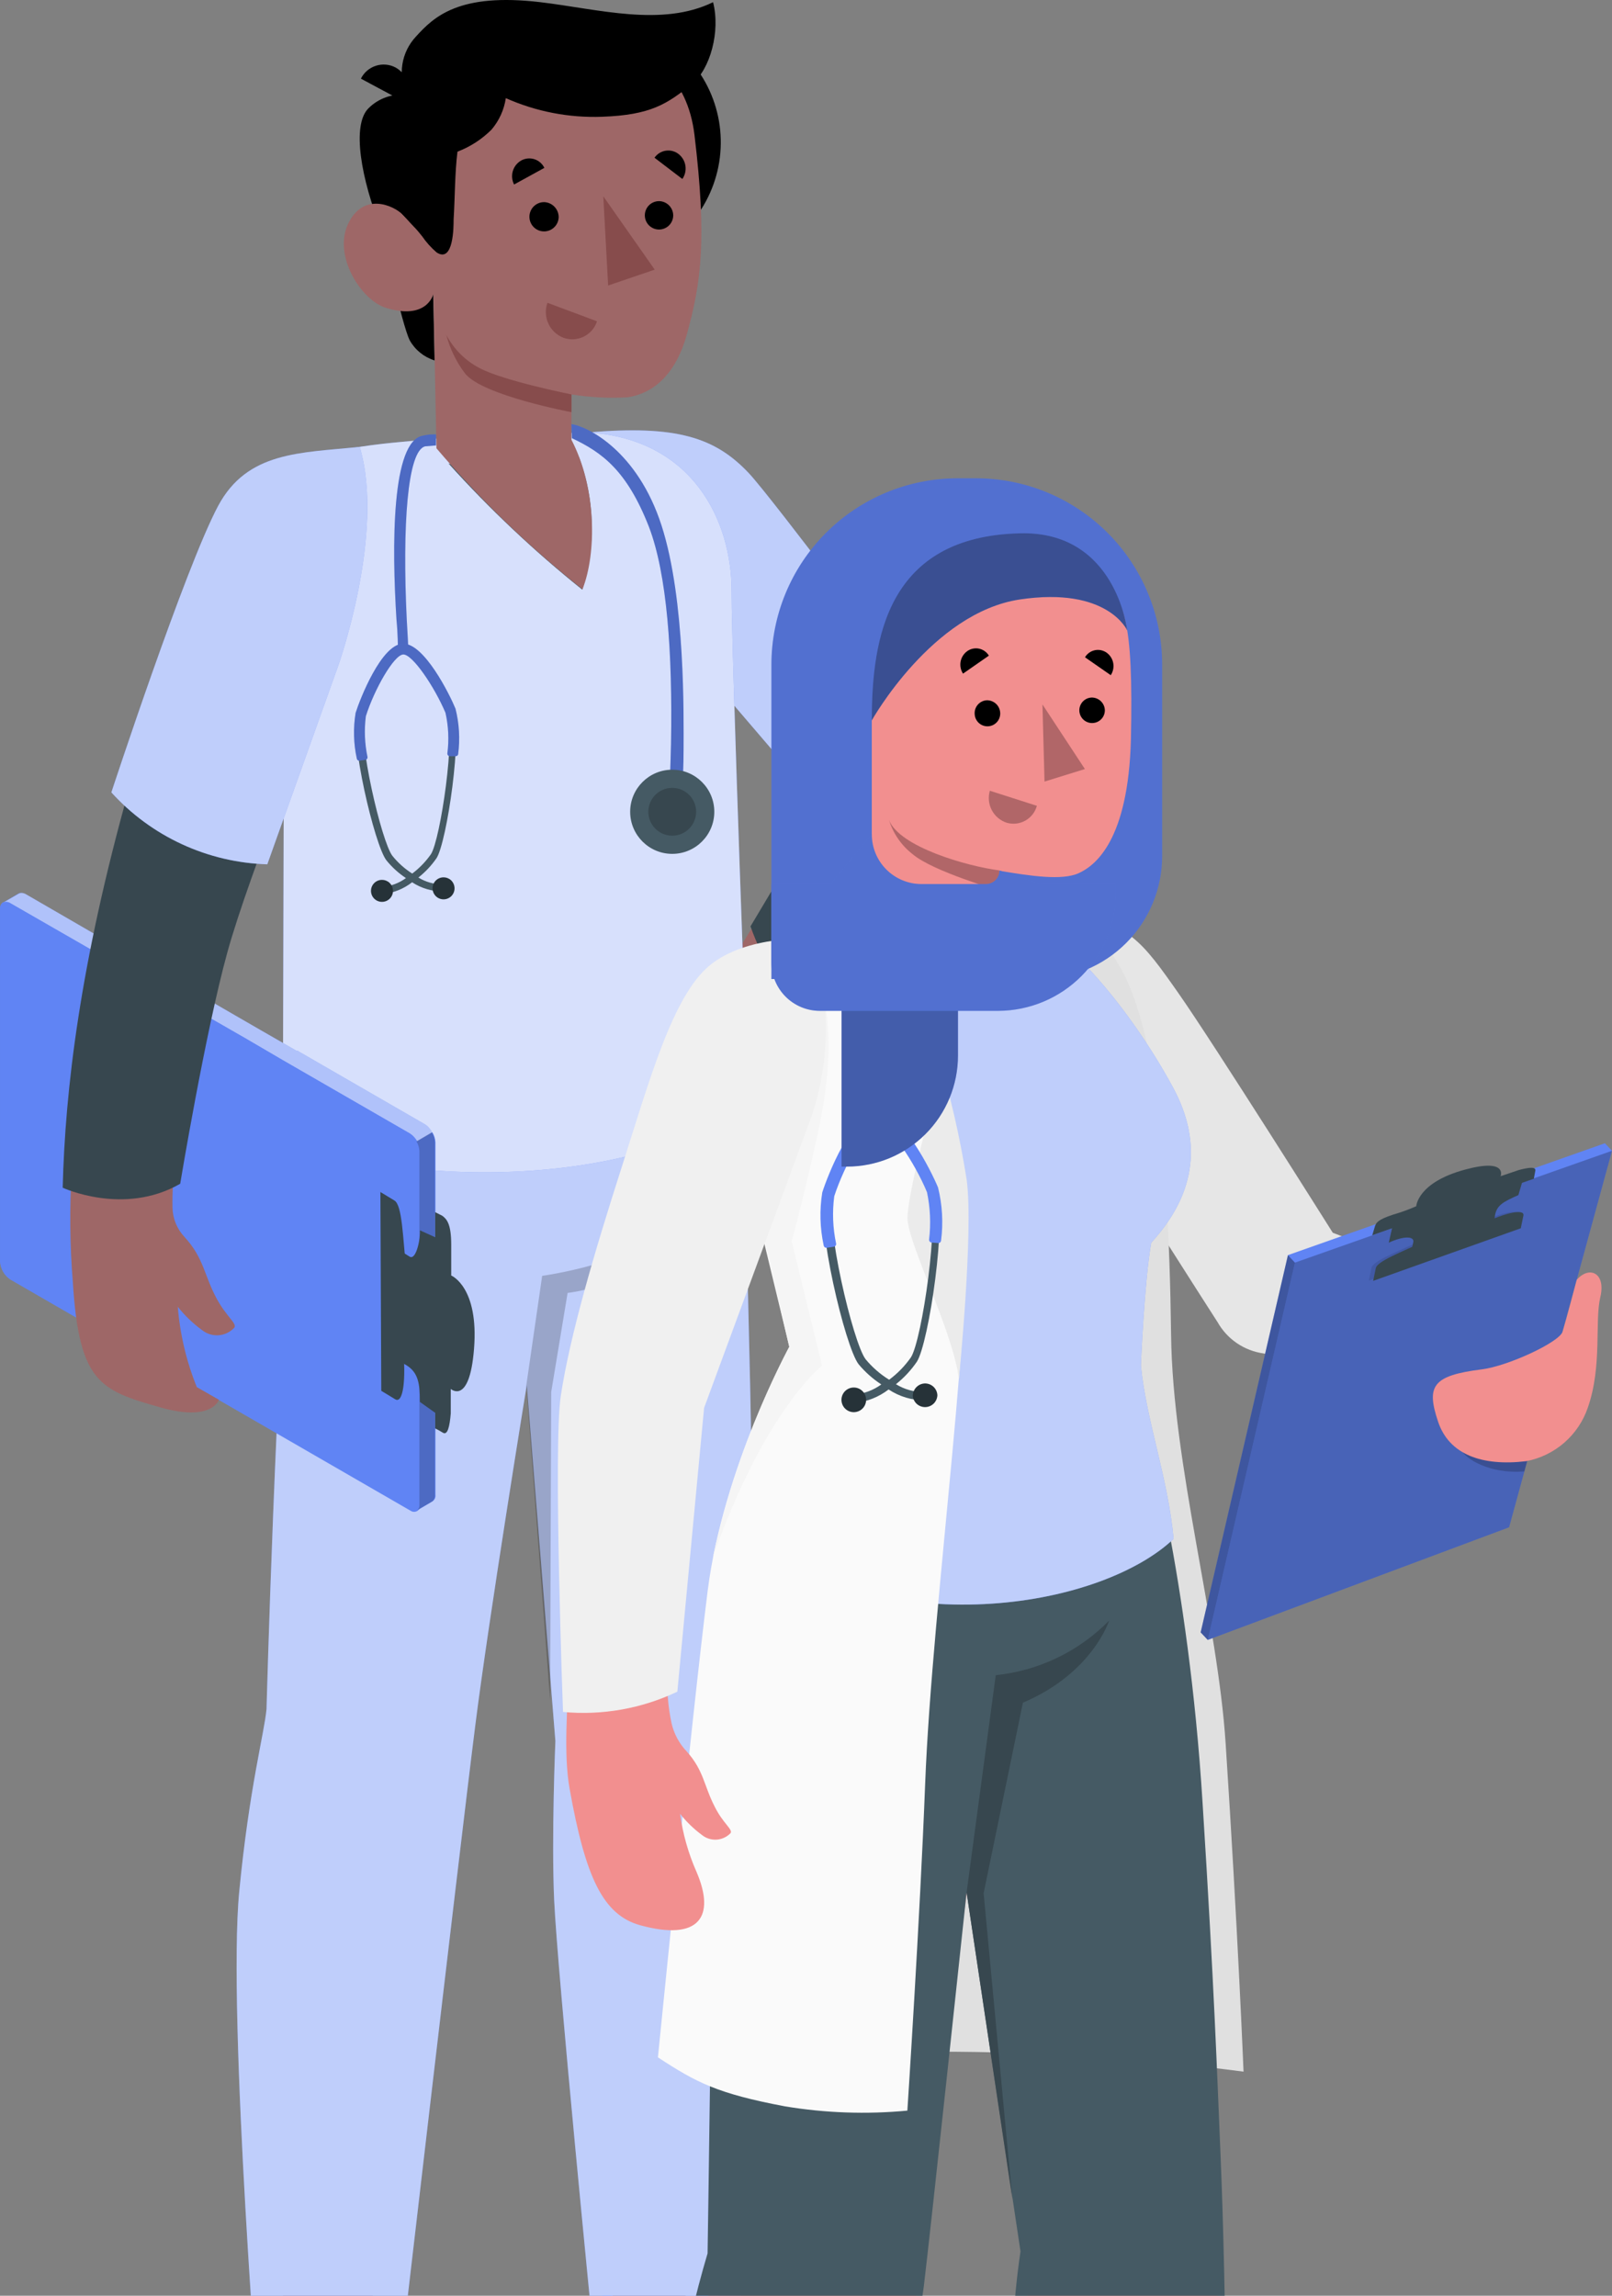 <svg width="302" height="430" viewBox="0 0 302 430" fill="none" xmlns="http://www.w3.org/2000/svg">
<rect x="0" y="0" width="302" height="430" fill="#808080" stroke="none"/>
<path d="M133.532 424.809C133.284 418.847 138.071 359.987 138.071 359.987L109.518 378.865C112.53 413.318 114.469 424.087 114.572 429.843C114.448 430.321 114.392 430.815 114.407 431.308C114.407 438.116 122.866 441.789 129.447 446.327C135.079 450.348 141.034 453.895 147.251 456.932C152.038 459.119 161.693 459.325 162.951 456.519C154.947 450.949 143.29 442.593 136.915 436.239C133.883 433.165 133.759 430.772 133.532 424.809Z" fill="#9E6767"/>
<path d="M114.507 428.152C114.157 428.161 113.82 428.285 113.547 428.505C113.275 428.725 113.083 429.029 113.001 429.37C112.692 430.834 112.362 435.043 111.701 437.416C110.678 441.59 110.343 445.904 110.711 450.186C111.268 452.868 118.118 454.746 122.471 456.272C127.565 458.288 132.339 461.034 136.644 464.421C142.896 468.639 150.161 471.11 157.688 471.58C165.383 471.58 174.048 469.249 176.049 465.989C178.504 461.966 176.565 459.635 165.156 454.807C163.093 453.9 155.398 449.815 152.777 448.329C145.784 444.306 138.852 438.715 135.633 431.598C135.344 430.71 134.762 429.946 133.983 429.431C133.275 429.151 132.499 429.086 131.755 429.246C129.865 429.494 128.019 430.001 126.267 430.752C124.74 431.433 122.553 432.196 122.595 433.991C122.638 434.616 122.784 435.229 123.028 435.806C123.172 436.178 123.275 436.652 123.028 436.879C122.78 437.106 122.244 436.879 121.955 436.59C120.835 435.56 119.807 434.435 118.881 433.228C118.342 432.603 117.733 432.042 117.065 431.556C116.391 431.208 115.737 430.822 115.106 430.401C114.363 429.762 114.548 428.936 114.507 428.152Z" fill="#6084F4"/>
<path opacity="0.9" d="M114.507 428.152C114.157 428.161 113.82 428.285 113.547 428.505C113.275 428.725 113.083 429.029 113.001 429.37C112.692 430.834 112.362 435.043 111.701 437.416C110.678 441.59 110.343 445.904 110.711 450.186C111.268 452.868 118.118 454.746 122.471 456.272C127.565 458.288 132.339 461.034 136.644 464.421C142.896 468.639 150.161 471.11 157.688 471.58C165.383 471.58 174.048 469.249 176.049 465.989C178.504 461.966 176.565 459.635 165.156 454.807C163.093 453.9 155.398 449.815 152.777 448.329C145.784 444.306 138.852 438.715 135.633 431.598C135.344 430.71 134.762 429.946 133.983 429.431C133.275 429.151 132.499 429.086 131.755 429.246C129.865 429.494 128.019 430.001 126.267 430.752C124.74 431.433 122.553 432.196 122.595 433.991C122.638 434.616 122.784 435.229 123.028 435.806C123.172 436.178 123.275 436.652 123.028 436.879C122.78 437.106 122.244 436.879 121.955 436.59C120.835 435.56 119.807 434.435 118.881 433.228C118.342 432.603 117.733 432.042 117.065 431.556C116.391 431.208 115.737 430.822 115.106 430.401C114.363 429.762 114.548 428.936 114.507 428.152Z" fill="white"/>
<path d="M150.073 456.107C157.17 458.706 154.199 459.903 152.136 460.233C150.073 460.563 138.189 454.044 130.907 448.865C123.314 443.378 118.528 437.395 115.681 435.373C114.629 434.63 113.515 433.702 112.504 432.835C112.69 431.412 112.834 430.112 112.978 429.431C113.057 429.089 113.248 428.783 113.521 428.562C113.794 428.342 114.133 428.219 114.484 428.214C114.484 429.06 114.361 429.823 115.041 430.463C115.673 430.884 116.327 431.27 117.001 431.618C117.668 432.104 118.278 432.664 118.817 433.289C119.743 434.496 120.771 435.622 121.891 436.652C128.101 443.77 142.976 453.528 150.073 456.107Z" fill="#6084F4"/>
<path d="M78.364 380.928L49.48 380.412C49.914 399.681 52.967 421.096 53.483 439.189C53.483 442.614 53.483 465.679 54.679 472.673C56.598 483.216 69.121 481.792 69.761 475.479C70.4 469.166 68.956 442.263 68.997 439.478C68.997 427.884 74.341 408.284 77.25 387.447C77.229 386.416 78.219 381.918 78.364 380.928Z" fill="#9E6767"/>
<path d="M63.941 181.366C59.237 192.198 56.177 203.671 54.863 215.407C51.583 258.092 49.933 320.088 49.933 320.088C49.541 324.565 46.714 334.694 44.816 354.335C42.568 377.524 48.819 455.426 48.819 455.426C48.819 455.426 62.703 463.678 73.576 454.291C73.576 454.291 86.119 346.186 89.049 323.121C91.586 302.985 98.683 259.433 98.683 259.433L104.047 326.091C104.047 326.091 103.284 344.205 103.82 355.924C104.439 369.54 111.103 436.714 111.103 436.714C111.103 436.714 130.187 443.171 138.707 434.011C138.707 434.011 140.77 337.768 141.018 321.367C141.575 289.224 139.904 229.292 138.769 196.633L63.941 181.366Z" fill="#6084F4"/>
<path opacity="0.6" d="M63.941 181.366C59.237 192.198 56.177 203.671 54.863 215.407C51.583 258.092 49.933 320.088 49.933 320.088C49.541 324.565 46.714 334.694 44.816 354.335C42.568 377.524 48.819 455.426 48.819 455.426C48.819 455.426 62.703 463.678 73.576 454.291C73.576 454.291 86.119 346.186 89.049 323.121C91.586 302.985 98.683 259.433 98.683 259.433L104.047 326.091C104.047 326.091 103.284 344.205 103.82 355.924C104.439 369.54 111.103 436.714 111.103 436.714C111.103 436.714 130.187 443.171 138.707 434.011C138.707 434.011 140.77 337.768 141.018 321.367C141.575 289.224 139.904 229.292 138.769 196.633L63.941 181.366Z" fill="white"/>
<path opacity="0.2" d="M98.602 259.475L101.572 238.968C101.572 238.968 118.882 236.657 126.742 229.292C124.494 232.804 121.501 235.777 117.975 238.002C114.448 240.227 110.475 241.649 106.338 242.166L103.264 260.733L103.058 318.5L98.602 259.475Z" fill="black"/>
<path d="M154.139 187.308L140.606 204.06C140.606 204.06 131.198 188.463 131.569 188.463C131.941 188.463 143.494 169.545 143.494 169.545L154.139 187.308Z" fill="#9E6767"/>
<path d="M110.816 81.472C121.441 81.307 133.201 81.018 143.475 93.211C151.418 102.68 172.936 132.038 177.268 139.547C182.158 148.047 182.839 151.493 179.001 157.847C175.164 164.201 152.181 190.568 152.181 190.568C146.88 186.006 142.885 180.118 140.607 173.506L154.141 150.812L128.146 112.418L110.816 81.472Z" fill="#37474F"/>
<path d="M110.236 80.997C126.741 79.594 133.962 81.925 140.275 88.61C144.69 93.293 171.737 129.438 171.737 129.438C171.737 129.438 170.602 136.576 150.508 147.284L128.453 121.536L110.236 80.997Z" fill="#6084F4"/>
<path opacity="0.6" d="M110.236 80.997C126.741 79.594 133.962 81.925 140.275 88.61C144.69 93.293 171.737 129.438 171.737 129.438C171.737 129.438 170.602 136.576 150.508 147.284L128.453 121.536L110.236 80.997Z" fill="white"/>
<path d="M84.389 81.76C80.654 82.668 67.348 82.668 58.58 85.783C53.814 87.475 52.741 93.417 52.163 100.225C50.905 114.811 53.174 142.167 53.174 142.167L52.989 211.962C65.078 220.75 114.737 225.227 140.174 206.66C140.174 206.66 137.059 123.558 137.059 110.623C137.059 97.687 129.88 82.152 110.033 80.997L84.389 81.76Z" fill="#6084F4"/>
<path opacity="0.75" d="M84.389 81.76C80.654 82.668 67.348 82.668 58.58 85.783C53.814 87.475 52.741 93.417 52.163 100.225C50.905 114.811 53.174 142.167 53.174 142.167L52.989 211.962C65.078 220.75 114.737 225.227 140.174 206.66C140.174 206.66 137.059 123.558 137.059 110.623C137.059 97.687 129.88 82.152 110.033 80.997L84.389 81.76Z" fill="white"/>
<path d="M108.42 85.494C104.005 89.063 92.204 90.095 84.014 86.794C91.715 95.34 100.098 103.247 109.08 110.437C111.675 102.285 111.443 93.497 108.42 85.494Z" fill="#455A64"/>
<path d="M88.451 26.635C88.447 31.242 89.81 35.748 92.367 39.581C94.924 43.414 98.56 46.403 102.816 48.169C107.071 49.935 111.755 50.399 116.275 49.503C120.794 48.606 124.947 46.389 128.206 43.133C131.466 39.876 133.686 35.726 134.587 31.207C135.487 26.688 135.027 22.004 133.265 17.747C131.502 13.489 128.517 9.85 124.686 7.29C120.855 4.73 116.351 3.363 111.743 3.363C105.569 3.363 99.648 5.814 95.281 10.178C90.913 14.542 88.457 20.461 88.451 26.635Z" fill="black"/>
<path d="M71.492 43.14C71.492 43.14 75.268 60.861 76.774 63.77C77.788 65.562 79.448 66.898 81.416 67.505L81.147 55.023L71.492 43.14Z" fill="black"/>
<path d="M76.215 17.784C74.898 17.629 73.562 17.777 72.311 18.217C71.059 18.657 69.925 19.377 68.994 20.322C65.879 23.499 67.612 33.443 71.491 43.181L78.588 44.006L76.215 17.784Z" fill="black"/>
<path d="M80.735 44.006C79.312 44.852 77.269 42.108 75.516 40.272C73.762 38.436 68.027 35.919 65.2 41.964C62.374 48.008 67.717 56.219 72.236 57.643C80.034 60.078 81.189 55.085 81.189 55.085L81.767 83.968C90.007 93.638 99.169 102.482 109.123 110.375C111.785 103.65 111.785 91.436 107.06 82.379V73.879C110.531 74.435 114.052 74.615 117.561 74.416C123.276 73.549 126.887 69.031 128.62 62.821C131.405 52.877 132.457 44.831 130.105 25.253C127.505 3.797 102.542 3.57 89.07 12.049C75.598 20.528 80.735 44.006 80.735 44.006Z" fill="#9E6767"/>
<path d="M129.69 15.68C124.986 19.497 121.912 21.539 112.814 21.869C106.609 22.099 100.434 20.906 94.762 18.383C94.439 20.562 93.51 22.607 92.08 24.283C90.268 26.09 88.096 27.496 85.705 28.409C85.21 32.267 85.23 37.218 84.983 41.097C84.983 42.417 84.983 49.349 81.805 47.286C80.77 46.398 79.855 45.378 79.082 44.254C77.975 42.854 76.783 41.525 75.513 40.272C73.058 38.044 76.215 17.784 76.215 17.784C75.368 16.001 75.078 14.003 75.384 12.053C75.689 10.102 76.575 8.289 77.927 6.85C81.29 3.136 85.993 -1.403 101.26 0.413C112.153 1.713 123.954 5.096 133.589 0.413C134.992 5.88 133.052 12.936 129.69 15.68Z" fill="black"/>
<path d="M76.237 19.352L67.613 14.731C67.899 14.158 68.296 13.648 68.783 13.232C69.27 12.817 69.835 12.503 70.445 12.311C71.056 12.118 71.698 12.05 72.336 12.112C72.973 12.173 73.591 12.362 74.153 12.668C75.278 13.315 76.117 14.363 76.503 15.602C76.889 16.841 76.794 18.18 76.237 19.352Z" fill="black"/>
<path d="M107.06 73.88C107.06 73.88 94.269 71.322 89.812 68.928C87.168 67.542 85.009 65.383 83.623 62.739C84.302 65.355 85.495 67.809 87.13 69.96C90.411 74.086 107.06 77.201 107.06 77.201V73.88Z" fill="#874C4C"/>
<path d="M104.667 40.726C104.642 41.263 104.461 41.781 104.145 42.215C103.829 42.65 103.393 42.982 102.89 43.171C102.387 43.36 101.839 43.397 101.316 43.278C100.792 43.158 100.314 42.888 99.943 42.499C99.572 42.111 99.322 41.622 99.226 41.094C99.13 40.565 99.191 40.02 99.402 39.526C99.612 39.031 99.964 38.61 100.412 38.314C100.86 38.017 101.385 37.859 101.923 37.858C102.665 37.88 103.369 38.193 103.883 38.73C104.396 39.266 104.678 39.983 104.667 40.726Z" fill="black"/>
<path d="M101.984 31.442L96.311 34.557C95.909 33.779 95.825 32.876 96.075 32.038C96.325 31.199 96.89 30.49 97.652 30.059C98.025 29.855 98.435 29.728 98.859 29.686C99.282 29.645 99.709 29.691 100.115 29.82C100.52 29.95 100.895 30.16 101.216 30.439C101.538 30.717 101.799 31.059 101.984 31.442Z" fill="black"/>
<path d="M102.562 56.715L111.846 60.181C111.644 60.805 111.319 61.382 110.889 61.877C110.459 62.372 109.933 62.775 109.344 63.062C108.754 63.349 108.113 63.514 107.458 63.547C106.803 63.58 106.148 63.481 105.533 63.255C104.284 62.764 103.276 61.808 102.722 60.587C102.167 59.366 102.11 57.977 102.562 56.715Z" fill="#874C4C"/>
<path d="M127.837 33.525L122.617 29.544C122.859 29.193 123.17 28.895 123.531 28.669C123.891 28.442 124.294 28.292 124.715 28.226C125.136 28.16 125.566 28.181 125.978 28.287C126.391 28.393 126.778 28.582 127.115 28.842C127.811 29.382 128.274 30.169 128.409 31.04C128.543 31.911 128.338 32.8 127.837 33.525Z" fill="black"/>
<path d="M126.123 40.436C126.103 40.958 125.93 41.462 125.626 41.886C125.321 42.31 124.899 42.635 124.411 42.82C123.923 43.006 123.392 43.044 122.883 42.93C122.373 42.816 121.909 42.555 121.547 42.179C121.185 41.803 120.941 41.329 120.847 40.816C120.752 40.302 120.811 39.773 121.015 39.292C121.219 38.812 121.56 38.402 121.995 38.114C122.43 37.826 122.94 37.672 123.462 37.672C123.819 37.677 124.171 37.753 124.498 37.895C124.825 38.037 125.121 38.243 125.369 38.5C125.616 38.757 125.81 39.06 125.94 39.393C126.069 39.725 126.132 40.08 126.123 40.436Z" fill="black"/>
<path d="M113.023 36.765L113.931 53.476L122.658 50.505L113.023 36.765Z" fill="#874C4C"/>
<path d="M79.683 83.596C76.3 84.318 75.371 98.615 76.197 115.925C76.341 118.772 76.527 121.041 76.465 122.114H74.546C74.546 121.082 74.546 118.854 74.278 116.069C73.411 102.37 73.308 82.503 79.27 81.595C80.06 81.404 80.873 81.328 81.684 81.368V83.431L79.683 83.596Z" fill="#6084F4"/>
<path opacity="0.2" d="M79.683 83.596C76.3 84.318 75.371 98.615 76.197 115.925C76.341 118.772 76.527 121.041 76.465 122.114H74.546C74.546 121.082 74.546 118.854 74.278 116.069C73.411 102.37 73.308 82.503 79.27 81.595C80.06 81.404 80.873 81.328 81.684 81.368V83.431L79.683 83.596Z" fill="black"/>
<path d="M71.781 167.461H71.616V166.12C73.219 165.99 74.754 165.418 76.052 164.469C74.663 163.551 73.424 162.424 72.38 161.127C70.193 158.321 65.427 138.227 66.892 133.544C68.13 129.624 71.988 120.959 75.412 120.814C78.837 120.814 83.335 129.067 84.882 132.78C86.739 137.319 83.706 157.744 81.787 160.735C80.839 162.107 79.692 163.331 78.383 164.366C79.751 165.215 81.334 165.652 82.943 165.625L83.108 166.966C81.014 166.997 78.959 166.401 77.207 165.253C75.637 166.476 73.759 167.24 71.781 167.461ZM75.557 122.176C73.494 122.176 69.925 128.675 68.274 133.956C66.913 138.248 71.493 157.702 73.514 160.302C74.563 161.604 75.817 162.726 77.228 163.623C78.581 162.606 79.765 161.38 80.735 159.992C82.51 157.228 85.439 137.464 83.727 133.296C81.705 128.221 77.599 122.176 75.557 122.176Z" fill="#455A64"/>
<path d="M85.153 166.223C85.186 166.637 85.094 167.05 84.888 167.411C84.683 167.771 84.373 168.061 84 168.243C83.627 168.424 83.208 168.49 82.798 168.43C82.388 168.37 82.005 168.187 81.7 167.906C81.394 167.626 81.181 167.259 81.087 166.855C80.993 166.451 81.023 166.028 81.173 165.642C81.323 165.255 81.586 164.922 81.928 164.688C82.27 164.453 82.675 164.326 83.09 164.325C83.609 164.323 84.111 164.518 84.493 164.87C84.876 165.222 85.111 165.705 85.153 166.223Z" fill="#263238"/>
<path d="M73.62 166.697C73.653 167.11 73.561 167.524 73.355 167.884C73.149 168.245 72.84 168.535 72.467 168.716C72.094 168.898 71.675 168.963 71.265 168.903C70.854 168.843 70.472 168.661 70.166 168.38C69.861 168.099 69.647 167.733 69.554 167.329C69.46 166.925 69.49 166.502 69.64 166.115C69.79 165.729 70.053 165.396 70.395 165.161C70.737 164.926 71.142 164.8 71.556 164.799C72.076 164.797 72.577 164.992 72.96 165.344C73.342 165.696 73.578 166.179 73.62 166.697Z" fill="#263238"/>
<path d="M85.354 141.631H84.219C84.104 141.616 83.999 141.559 83.923 141.472C83.847 141.384 83.805 141.272 83.806 141.156C84.141 138.604 84.023 136.013 83.456 133.502C81.393 128.633 77.266 122.506 75.534 122.588C73.8 122.671 70.128 129.108 68.54 134.142C68.213 136.692 68.318 139.28 68.849 141.796C68.867 141.913 68.838 142.033 68.769 142.129C68.699 142.226 68.595 142.291 68.478 142.311L67.364 142.476C67.246 142.494 67.126 142.466 67.03 142.396C66.933 142.327 66.868 142.222 66.848 142.105C66.231 139.284 66.154 136.372 66.621 133.523C67.467 130.841 71.449 120.732 75.451 120.567C79.453 120.401 84.26 130.119 85.333 132.739C86.038 135.529 86.206 138.427 85.828 141.28C85.804 141.385 85.743 141.479 85.656 141.543C85.569 141.607 85.462 141.638 85.354 141.631Z" fill="#6084F4"/>
<g opacity="0.2">
<path d="M85.356 141.631H84.221C84.106 141.616 84.001 141.559 83.925 141.472C83.849 141.384 83.808 141.272 83.808 141.156C84.143 138.604 84.025 136.013 83.458 133.502C81.395 128.633 77.269 122.506 75.535 122.588C73.802 122.671 70.13 129.108 68.542 134.142C68.215 136.692 68.32 139.28 68.851 141.796C68.869 141.913 68.84 142.033 68.771 142.129C68.701 142.226 68.597 142.291 68.48 142.311L67.366 142.476C67.248 142.494 67.128 142.466 67.032 142.396C66.936 142.327 66.87 142.222 66.85 142.105C66.233 139.284 66.156 136.372 66.623 133.523C67.469 130.841 71.451 120.732 75.453 120.567C79.455 120.401 84.262 130.119 85.335 132.739C86.04 135.529 86.208 138.427 85.83 141.28C85.806 141.385 85.745 141.479 85.658 141.543C85.571 141.607 85.464 141.638 85.356 141.631Z" fill="black"/>
</g>
<path d="M107.061 79.45C110.114 79.863 119.439 84.484 123.937 98.431C128.434 112.377 128.063 134.225 128.063 140.332C128.063 146.439 127.506 151.019 127.506 151.019H125.319C125.319 151.019 125.628 143.241 125.711 139.342C126.02 122.177 124.947 107.529 121.585 98.699C117.458 88.136 112.817 84.752 107.143 82.07L107.061 79.45Z" fill="#6084F4"/>
<path opacity="0.2" d="M107.061 79.45C110.114 79.863 119.439 84.484 123.937 98.431C128.434 112.377 128.063 134.225 128.063 140.332C128.063 146.439 127.506 151.019 127.506 151.019H125.319C125.319 151.019 125.628 143.241 125.711 139.342C126.02 122.177 124.947 107.529 121.585 98.699C117.458 88.136 112.817 84.752 107.143 82.07L107.061 79.45Z" fill="black"/>
<path d="M125.94 159.931C130.292 159.931 133.821 156.402 133.821 152.05C133.821 147.697 130.292 144.169 125.94 144.169C121.587 144.169 118.059 147.697 118.059 152.05C118.059 156.402 121.587 159.931 125.94 159.931Z" fill="#455A64"/>
<path d="M125.94 156.526C128.412 156.526 130.417 154.522 130.417 152.049C130.417 149.577 128.412 147.572 125.94 147.572C123.467 147.572 121.463 149.577 121.463 152.049C121.463 154.522 123.467 156.526 125.94 156.526Z" fill="#37474F"/>
<path d="M81.581 213.962V279.981C81.612 280.214 81.578 280.45 81.484 280.665C81.389 280.88 81.237 281.064 81.045 281.198L78.074 282.952C77.918 282.983 77.756 282.983 77.6 282.952C77.301 282.942 77.01 282.857 76.754 282.704L1.926 239.586C1.367 239.217 0.903 238.723 0.57 238.142C0.237 237.562 0.044 236.912 0.007 236.244V170.225C-0.017 169.99 0.02 169.753 0.114 169.536C0.208 169.32 0.356 169.13 0.543 168.987H0.667L3.473 167.357C3.624 167.274 3.795 167.231 3.968 167.234C4.273 167.246 4.57 167.331 4.835 167.481L44.033 190.175L48.675 192.857L55.607 196.839H55.793L79.601 210.579C79.738 210.659 79.869 210.749 79.993 210.847C80.38 211.182 80.708 211.579 80.962 212.023C81.335 212.604 81.549 213.273 81.581 213.962Z" fill="#6084F4"/>
<path opacity="0.5" d="M81.025 212.065L78.136 213.757C78.05 213.606 77.953 213.462 77.848 213.324C77.648 213.053 77.419 212.804 77.167 212.581L76.775 212.292L52.967 198.573L45.911 194.446L43.064 192.817L1.967 169.194C1.786 169.069 1.578 168.988 1.36 168.955C1.142 168.923 0.919 168.941 0.709 169.009L3.515 167.379C3.666 167.295 3.837 167.252 4.01 167.255C4.316 167.256 4.616 167.341 4.876 167.503L44.075 190.196L48.717 192.878L55.649 196.86H55.835L79.643 210.6C79.779 210.68 79.91 210.77 80.035 210.869C80.431 211.208 80.766 211.612 81.025 212.065Z" fill="white"/>
<path d="M0.029 170.308V236.327C0.066 237 0.26 237.656 0.597 238.24C0.934 238.824 1.404 239.321 1.969 239.689L77.003 283.014C77.176 283.117 77.374 283.171 77.575 283.172C77.777 283.173 77.975 283.121 78.149 283.02C78.323 282.919 78.468 282.774 78.567 282.599C78.667 282.424 78.718 282.225 78.716 282.024V215.654C78.69 214.983 78.491 214.329 78.138 213.756C77.808 213.171 77.341 212.676 76.776 212.312L52.968 198.572L45.913 194.446L1.969 169.194C1.787 169.069 1.579 168.987 1.361 168.955C1.143 168.923 0.92 168.941 0.71 169.008C0.486 169.139 0.304 169.33 0.183 169.56C0.063 169.79 0.01 170.049 0.029 170.308Z" fill="#6084F4"/>
<path d="M78.138 213.757C78.052 213.606 77.955 213.461 77.85 213.323C77.962 213.456 78.059 213.602 78.138 213.757Z" fill="#6084F4"/>
<path opacity="0.2" d="M77.973 282.972L80.964 281.24C81.142 281.089 81.282 280.898 81.372 280.683C81.462 280.468 81.499 280.234 81.48 280.002V213.983C81.454 213.311 81.255 212.657 80.902 212.085L78.014 213.777C78.361 214.351 78.552 215.005 78.571 215.675V281.941C78.579 282.152 78.527 282.361 78.421 282.543C78.316 282.726 78.16 282.875 77.973 282.972Z" fill="black"/>
<path d="M18.907 175.176C34.937 109.653 43.169 89.558 62.645 89.806C68.339 96.594 62.335 117.74 58.518 128.014C58.518 128.014 41.292 170.101 38.094 185.12C35.288 198.324 32.111 214.911 32.317 226.258C32.375 228.272 33.168 230.194 34.545 231.664C38.197 235.625 38.218 238.823 40.569 243.196C42.426 246.642 44.469 247.921 43.891 248.684C43.13 249.507 42.086 250.011 40.968 250.095C39.851 250.179 38.743 249.837 37.867 249.138C36.156 247.894 34.622 246.422 33.307 244.764C33.726 249.936 34.93 255.015 36.877 259.825L41.003 262.177C41.003 262.177 39.765 266.406 29.924 263.58C18.804 260.402 14.822 259.02 13.646 240.164C13.084 233.225 13.015 226.255 13.44 219.306C15.111 201.398 16.328 185.677 18.907 175.176Z" fill="#9E6767"/>
<path d="M63.117 84.504C63.117 84.504 48.16 85.04 43.456 92.24C38.009 100.493 33.264 115.368 24.125 147.944C14.985 180.52 12.2 204.163 11.746 222.462C11.746 222.462 23.196 227.806 33.759 221.72C33.759 221.72 38.442 193.435 42.589 178.395C46.736 163.355 60.043 130.738 60.043 130.738C60.043 130.738 70.523 107.095 63.117 84.504Z" fill="#37474F"/>
<path d="M67.386 83.699C56.307 84.855 46.342 84.504 40.855 94.778C34.665 106.373 20.863 148.418 20.863 148.418C24.577 152.512 29.078 155.815 34.098 158.13C39.117 160.444 44.552 161.723 50.077 161.89L63.404 124.569C63.404 124.569 72.193 99.771 67.386 83.699Z" fill="#6084F4"/>
<g opacity="0.6">
<path d="M67.388 83.699C56.309 84.855 46.344 84.504 40.856 94.778C34.667 106.373 20.865 148.418 20.865 148.418C24.579 152.512 29.08 155.815 34.1 158.13C39.119 160.444 44.554 161.723 50.078 161.89L63.406 124.569C63.406 124.569 72.195 99.771 67.388 83.699Z" fill="white"/>
</g>
<path d="M82.964 268.346C83.851 268.903 84.243 267.211 84.449 264.735V260.155C84.449 260.155 87.956 263.291 88.802 252.687C89.751 241.031 84.532 238.906 84.532 238.906C84.532 238.906 84.532 236.966 84.532 233.129C84.532 229.292 83.727 228.343 82.84 227.703L81.519 227.043V267.541C81.519 267.541 82.056 267.789 82.964 268.346Z" fill="#37474F"/>
<path d="M78.672 262.59C78.672 259.124 78.342 257.061 76.114 255.699C73.885 254.338 72.483 253.636 72.483 253.636L71.822 232.16C71.822 232.16 75.495 234.635 76.753 235.378C78.011 236.121 78.816 231.726 78.672 230.447L81.684 231.809L82.034 264.983L78.672 262.59Z" fill="#37474F"/>
<path d="M71.431 260.506L74.051 262.095C75.516 262.961 76.114 258.505 75.495 252.13L76.114 237.936C75.454 231.561 75.35 225.723 73.886 224.856L71.266 223.268L71.431 260.506Z" fill="#37474F"/>
<path d="M200.078 171.842C211.014 172.148 214.101 176.523 220.703 185.926C227.306 195.329 249.689 230.897 249.689 230.897L281.414 243.161L277.326 261.681C277.326 261.681 250.466 256.326 236.729 253.505C234.936 253.258 233.225 252.601 231.728 251.583C230.232 250.565 228.991 249.215 228.103 247.638C226.345 244.96 208.704 217.201 208.704 217.201L200.078 171.842Z" fill="#E6E6E6"/>
<path d="M191.721 172.128C201.941 169.552 206.602 175.317 210.118 181.633C215.616 191.731 218.928 212.295 219.398 250.05C219.684 274.293 228.127 303.586 229.619 326.582C231.888 361.128 232.971 388.029 232.971 388.029C212.52 385.341 191.905 384.098 171.279 384.309L191.721 172.128Z" fill="#E0E0E0"/>
<path d="M132.175 523.657C132.175 523.657 126.042 481.241 128.556 456.364C130.784 435.023 133.912 426.09 134.362 421.246C134.362 421.246 137.959 371.165 136.978 328.749C136.508 308.675 137.489 286.456 151.798 262.744L152.309 261.804C153.577 269.571 165.555 274.62 176.246 275.806C186.467 276.951 199.385 274.886 214.696 269.673C218.11 289.788 221.994 328.115 225.959 369.836C228.003 390.277 227.554 407.448 228.003 420.592C228.453 438.396 226.838 508.203 226.838 508.203V511.146C226.838 514.397 227.738 516.666 230.007 521.817C232.869 528.464 236.844 534.575 241.76 539.887C243.293 541.44 253.841 550.108 255.272 551.947C259.851 556.935 250.816 560.124 244.009 559.449C236.813 558.734 225.612 556.383 222.321 552.131C220.133 549.31 218.232 539.192 215.963 536.31C208.359 526.641 205.211 522.471 205.068 519.303C204.782 513.579 206.663 511.249 207.276 507.999C206.458 501.253 192.762 465.992 191.863 446.327C191.864 437.627 192.417 428.936 193.519 420.305L181.458 352.011C178.801 371.246 173.732 414.561 171.892 428.359C169.357 447.349 159.975 479.462 154.067 504.707C152.261 511.226 150.969 517.876 150.204 524.597L150.061 526.804C150.061 529.605 149.774 559.511 148.875 565.847C146.994 579.073 135.261 577.806 133.033 567.217C131.132 558.223 132.195 530.136 132.134 526.702L132.175 523.657Z" fill="#F28F8F"/>
<path d="M190.021 453.952C189.211 443.19 189.602 432.372 191.186 421.696L181.088 354.444C181.088 354.444 174.281 418.466 173.054 428.38C171.828 438.294 153.451 545.345 153.451 545.345C144.028 550.946 131.906 549.168 124.016 544.977C124.016 501.683 125.365 458.327 126.939 446.328C128.322 438.134 130.199 430.031 132.56 422.064C132.56 422.064 133.562 358.921 133.5 334.943C133.439 310.966 135.258 294.94 139.817 284.167C143.365 276.33 147.57 268.808 152.388 261.682C152.388 261.682 155.884 273.497 183.643 273.517C211.402 273.538 214.468 266.526 214.468 266.526C214.468 266.526 222.645 294.899 225.302 337.785C227.489 372.351 228 388.07 228.655 403.483C229.207 416.606 229.554 431.774 229.861 458.286C230.085 478.298 232.906 522.308 232.906 522.308C232.906 522.308 219.374 529.442 196.991 521.266C196.991 521.266 191.411 471.225 190.021 453.952Z" fill="#455A64"/>
<path d="M181.09 354.444L186.548 313.766C194.602 312.937 202.114 309.322 207.786 303.545C207.786 303.545 204.679 313.398 191.638 318.917L184.279 354.607L189.655 411.843L181.09 354.444Z" fill="#37474F"/>
<path d="M168.152 174.97L155.07 176.36C146.403 178.404 142.478 182.308 141.599 189.994C139.974 198.285 140.127 206.827 142.049 215.055C144.808 225.868 152.126 252.381 152.126 252.381C152.126 252.381 142.601 276.215 138.104 288.235C168.949 308.349 207.011 300.5 219.869 288.235C218.806 276.726 214.717 266.015 213.736 255.733C213.736 255.733 214.411 239.707 215.678 232.757C225.449 222.107 224.202 211.927 219.766 203.71C211.59 188.543 199.489 175.215 195.544 175.235L168.152 174.97Z" fill="#6084F4"/>
<path opacity="0.6" d="M168.152 174.97L155.07 176.36C146.403 178.404 142.478 182.308 141.599 189.994C139.974 198.285 140.127 206.827 142.049 215.055C144.808 225.868 152.126 252.381 152.126 252.381C152.126 252.381 142.601 276.215 138.104 288.235C168.949 308.349 207.011 300.5 219.869 288.235C218.806 276.726 214.717 266.015 213.736 255.733C213.736 255.733 214.411 239.707 215.678 232.757C225.449 222.107 224.202 211.927 219.766 203.71C211.59 188.543 199.489 175.215 195.544 175.235L168.152 174.97Z" fill="white"/>
<path d="M167.372 174.969C167.372 174.969 178.145 203.28 180.598 222.495C183.051 241.71 174.629 299.784 173.32 334.186C172.36 359.247 169.989 395.326 169.989 395.326C162.348 396.05 154.646 395.782 147.074 394.529C134.4 392.137 130.476 390.073 123.26 385.351C123.26 385.351 129.515 322.412 132.581 297.944C135.484 274.927 147.871 252.237 147.871 252.237L132.99 190.729C132.99 190.729 133.726 180.325 143.497 177.422C152.797 174.663 167.372 174.969 167.372 174.969Z" fill="#FAFAFA"/>
<path d="M148.321 232.511C148.321 232.511 150.365 225.193 153.125 212.683C155.884 200.173 155.476 192.896 154.494 187.438L138.346 211.109L147.871 252.299C141.368 264.711 136.555 277.938 133.562 291.628C143.313 264.073 154.004 255.794 154.004 255.794L148.321 232.511Z" fill="#F5F5F5"/>
<path d="M166.924 165.852C165.35 165.525 163.96 166.22 162.672 168.387C161.384 170.554 158.584 175.194 158.584 175.194C158.584 175.194 157.112 190.443 158.584 194.225C159.831 197.516 173.792 209.842 173.792 209.842C173.792 209.842 170.133 223.558 170.01 228.035C169.888 232.511 178.657 249.6 179.638 258.329C179.638 258.329 182.398 230.876 181.11 221.023C178.592 205.01 173.852 189.426 167.026 174.724L166.924 165.852Z" fill="#EBEBEB"/>
<path d="M133.908 338.418C131.864 334.473 131.864 331.611 128.635 328.034C127.242 326.566 126.268 324.752 125.814 322.78C125.14 319.604 124.879 316.354 125.037 313.111L106.517 313.398C106.374 319.53 105.536 328.402 106.701 334.963C109.665 351.602 112.956 358.655 119.906 360.597C131.067 363.663 134.072 358.961 130.495 350.621C128.956 347.154 127.917 343.485 127.408 339.726C128.587 341.225 129.962 342.559 131.496 343.692C132.272 344.321 133.256 344.635 134.253 344.571C135.249 344.506 136.185 344.068 136.872 343.344C137.322 342.67 135.442 341.504 133.908 338.418Z" fill="#F28F8F"/>
<path d="M151.981 175.807C151.981 175.807 140.002 175.071 132.991 180.795C125.98 186.518 121.626 202.565 116.474 218.611C111.323 234.658 106.744 250.234 105.048 261.538C103.637 270.92 105.477 320.654 105.477 320.654C112.83 321.345 120.233 320.031 126.899 316.852L131.908 263.705L151.981 209.249C155.66 198.405 155.66 186.651 151.981 175.807Z" fill="#F0F0F0"/>
<path d="M163.305 209.76C163.305 208.554 163.203 205.999 162.999 202.749C161.977 186.886 161.507 172.536 166.883 171.392L167.353 173.579C163.428 174.417 164.736 194.899 165.309 202.605C165.513 205.917 165.677 208.533 165.615 209.842L163.305 209.76Z" fill="#6084F4"/>
<path d="M160.119 262.784H159.976V261.21C161.83 261.064 163.606 260.406 165.107 259.309C163.51 258.267 162.077 256.992 160.855 255.528C158.32 252.257 152.801 228.954 154.498 223.537C155.929 218.999 160.405 208.962 164.392 208.799C168.357 208.799 173.57 218.284 175.369 222.658C177.535 227.911 173.999 251.603 171.771 255.057C170.682 256.65 169.359 258.07 167.846 259.268C169.432 260.241 171.259 260.751 173.12 260.74L173.304 262.294C170.876 262.303 168.5 261.592 166.477 260.25C164.634 261.669 162.433 262.547 160.119 262.784ZM164.494 210.271C162.143 210.271 157.953 217.834 156.031 223.925C154.478 228.913 159.792 251.46 162.163 254.587C163.416 256.101 164.907 257.399 166.579 258.43C168.16 257.257 169.541 255.835 170.667 254.219C172.711 251.01 176.104 228.095 174.122 223.271C171.607 217.282 166.844 210.271 164.494 210.271Z" fill="#455A64"/>
<path d="M175.613 261.333C175.59 261.912 175.351 262.462 174.942 262.873C174.534 263.284 173.986 263.526 173.407 263.552C172.828 263.577 172.261 263.385 171.817 263.012C171.374 262.638 171.087 262.112 171.013 261.538C170.991 260.926 171.21 260.331 171.623 259.879C172.036 259.428 172.61 259.157 173.221 259.126C173.83 259.103 174.424 259.323 174.872 259.737C175.32 260.15 175.586 260.724 175.613 261.333Z" fill="#263238"/>
<path d="M162.244 261.906C162.284 262.224 162.258 262.546 162.167 262.852C162.076 263.159 161.922 263.444 161.715 263.688C161.508 263.932 161.253 264.13 160.965 264.271C160.678 264.411 160.364 264.49 160.045 264.503C159.725 264.515 159.406 264.462 159.108 264.345C158.811 264.228 158.54 264.05 158.315 263.824C158.089 263.597 157.913 263.326 157.798 263.027C157.683 262.729 157.63 262.41 157.645 262.09C157.671 261.512 157.913 260.965 158.323 260.557C158.734 260.149 159.282 259.91 159.86 259.887C160.438 259.863 161.004 260.058 161.445 260.432C161.887 260.806 162.172 261.332 162.244 261.906Z" fill="#263238"/>
<path d="M175.857 232.839L174.549 232.737C174.411 232.726 174.283 232.663 174.192 232.56C174.1 232.457 174.052 232.322 174.058 232.185C174.416 229.226 174.284 226.229 173.67 223.313C171.339 217.671 166.556 210.578 164.471 210.66C162.386 210.742 158.196 218.223 156.295 224.049C155.905 227.011 156.022 230.018 156.642 232.941C156.66 233.074 156.625 233.208 156.544 233.315C156.464 233.422 156.345 233.493 156.213 233.513L154.905 233.718C154.767 233.735 154.627 233.698 154.516 233.614C154.406 233.53 154.332 233.406 154.312 233.268C153.608 230.009 153.518 226.646 154.046 223.354C155.027 220.226 159.627 208.514 164.267 208.33C168.907 208.146 174.487 219.388 175.734 222.414C176.541 225.661 176.735 229.03 176.307 232.348C176.299 232.469 176.25 232.583 176.168 232.673C176.086 232.762 175.977 232.82 175.857 232.839Z" fill="#6084F4"/>
<path d="M300.671 214.135L241.289 235.087L224.936 305.752L226.264 307.163L282.723 286.067L301.999 215.545L300.671 214.135Z" fill="#6084F4"/>
<path opacity="0.35" d="M242.597 236.497L226.264 307.163L224.936 305.752L241.289 235.087L242.597 236.497Z" fill="black"/>
<path opacity="0.25" d="M301.999 215.545L242.596 236.497L226.264 307.163L282.723 286.067L301.999 215.545Z" fill="black"/>
<g opacity="0.2">
<path d="M273.893 271.718C274.444 273.108 278.982 276.154 285.585 275.602L286.689 271.514L273.893 271.718Z" fill="black"/>
</g>
<g opacity="0.1">
<path d="M284.115 230.018C284.115 230.018 284.319 228.955 284.606 227.647C284.892 226.339 281.376 227.034 276.817 229.18L266.086 232.43C261.527 234.576 257.194 236.191 256.928 237.499L256.438 239.871L284.115 230.018Z" fill="black"/>
</g>
<path d="M287.629 219.307C287.813 218.489 286.444 218.653 284.563 219.143L281.129 220.308C281.129 220.308 282.519 216.874 274.424 219.082C265.532 221.494 265.328 225.93 265.328 225.93C263.94 226.542 262.513 227.061 261.055 227.483C258.091 228.444 257.764 229.037 257.54 229.855L257.09 231.367L287.363 220.779C287.363 220.779 287.466 220.124 287.629 219.307Z" fill="#37474F"/>
<path d="M284.46 223.844C281.639 225.112 280.372 225.725 280.065 227.749C279.759 229.772 279.493 231.019 279.493 231.019L263.712 237.152C263.712 237.152 264.571 233.758 264.775 232.634C264.979 231.51 262.915 231.489 260.176 232.757L260.83 229.915L285.359 220.799L284.46 223.844Z" fill="#37474F"/>
<path d="M284.911 230.059C284.911 230.059 285.136 228.996 285.402 227.688C285.667 226.379 282.192 227.054 277.634 229.221L266.902 232.471C262.344 234.617 258.01 236.232 257.745 237.54L257.254 239.911L284.911 230.059Z" fill="#37474F"/>
<path d="M295.396 239.707C295.396 239.707 293.352 247.475 292.739 249.437C292.125 251.399 282.518 255.876 277.592 256.489C268.27 257.654 267.208 259.658 269.415 266.281C271.459 272.413 277.592 274.682 285.952 273.68C288.591 273.172 291.048 271.974 293.073 270.207C295.098 268.441 296.619 266.169 297.481 263.623C300.2 255.815 298.728 247.495 299.811 242.957C300.895 238.419 297.767 237.009 295.396 239.707Z" fill="#F28F8F"/>
<path d="M179.415 89.586H182.828C192.083 89.586 200.958 93.262 207.502 99.806C214.046 106.35 217.722 115.225 217.722 124.479V160.354C217.722 166.455 215.3 172.306 210.987 176.622C206.675 180.938 200.826 183.365 194.725 183.371H144.521V124.479C144.521 115.225 148.198 106.35 154.741 99.806C161.285 93.262 170.161 89.586 179.415 89.586Z" fill="#6084F4"/>
<path opacity="0.15" d="M179.415 89.586H182.828C192.083 89.586 200.958 93.262 207.502 99.806C214.046 106.35 217.722 115.225 217.722 124.479V160.354C217.722 166.455 215.3 172.306 210.987 176.622C206.675 180.938 200.826 183.365 194.725 183.371H144.521V124.479C144.521 115.225 148.198 106.35 154.741 99.806C161.285 93.262 170.161 89.586 179.415 89.586Z" fill="black"/>
<path d="M157.662 171.146H179.473V197.72C179.473 203.234 177.283 208.521 173.384 212.42C169.485 216.319 164.198 218.509 158.684 218.509H157.662V171.146Z" fill="#6084F4"/>
<path opacity="0.3" d="M157.662 171.146H179.473V197.72C179.473 203.234 177.283 208.521 173.384 212.42C169.485 216.319 164.198 218.509 158.684 218.509H157.662V171.146Z" fill="black"/>
<path d="M205.742 108.351C210.668 111.887 212.344 115.914 211.874 138.441C211.384 157.41 205.21 162.112 202.103 163.542C198.996 164.973 193.027 164.074 187.222 163.093V176.604C189.243 178.329 190.607 180.696 191.085 183.309C191.474 184.72 186.793 186.927 175.243 185.353C172.77 185.135 170.388 184.31 168.31 182.951C166.231 181.593 164.519 179.743 163.326 177.565V134.925C163.326 134.925 163.326 117.631 175.734 110.845C180.229 108.205 185.259 106.611 190.454 106.179C195.648 105.747 200.873 106.49 205.742 108.351Z" fill="#F28F8F"/>
<path d="M163.326 134.925C163.326 134.925 174.63 114.729 191.085 112.276C207.541 109.823 211.179 118.081 211.179 118.081C211.179 118.081 209.135 99.418 191.085 99.889C166.27 100.481 163.326 119.492 163.326 134.925Z" fill="#6084F4"/>
<path opacity="0.4" d="M163.326 134.925C163.326 134.925 174.63 114.729 191.085 112.276C207.541 109.823 211.179 118.081 211.179 118.081C211.179 118.081 209.135 99.418 191.085 99.889C166.27 100.481 163.326 119.492 163.326 134.925Z" fill="black"/>
<path d="M187.384 133.535C187.399 133.849 187.352 134.163 187.245 134.459C187.139 134.754 186.975 135.026 186.763 135.259C186.552 135.491 186.296 135.68 186.012 135.814C185.727 135.948 185.419 136.024 185.105 136.039C184.791 136.054 184.477 136.006 184.181 135.9C183.886 135.793 183.614 135.63 183.381 135.418C183.149 135.206 182.96 134.951 182.826 134.666C182.692 134.382 182.616 134.074 182.601 133.76C182.576 133.441 182.615 133.121 182.714 132.817C182.814 132.514 182.973 132.233 183.183 131.991C183.392 131.75 183.647 131.552 183.933 131.41C184.219 131.268 184.531 131.184 184.85 131.164C185.499 131.147 186.129 131.386 186.603 131.83C187.077 132.274 187.358 132.886 187.384 133.535Z" fill="black"/>
<path d="M185.442 148.109L194.253 150.93C194.095 151.514 193.822 152.06 193.45 152.536C193.079 153.013 192.615 153.41 192.088 153.706C191.561 154.001 190.979 154.188 190.379 154.255C189.778 154.323 189.17 154.269 188.59 154.099C187.391 153.704 186.392 152.859 185.805 151.741C185.217 150.623 185.087 149.321 185.442 148.109Z" fill="#B16668"/>
<path d="M208.092 126.462L203.268 123.11C203.468 122.772 203.737 122.48 204.057 122.252C204.377 122.024 204.742 121.866 205.126 121.787C205.511 121.708 205.908 121.71 206.292 121.794C206.676 121.877 207.038 122.04 207.356 122.272C207.993 122.742 208.424 123.44 208.561 124.22C208.698 125 208.53 125.802 208.092 126.462Z" fill="black"/>
<path d="M180.416 126.175L185.261 122.803C185.058 122.466 184.788 122.176 184.467 121.95C184.146 121.725 183.782 121.568 183.397 121.491C183.012 121.414 182.616 121.419 182.233 121.504C181.85 121.589 181.488 121.753 181.172 121.985C180.536 122.456 180.104 123.152 179.963 123.93C179.823 124.709 179.985 125.512 180.416 126.175Z" fill="black"/>
<path d="M206.99 133.044C206.99 133.511 206.852 133.969 206.594 134.359C206.336 134.749 205.97 135.055 205.54 135.239C205.11 135.423 204.636 135.477 204.175 135.395C203.715 135.312 203.289 135.096 202.95 134.774C202.611 134.451 202.375 134.037 202.269 133.581C202.163 133.125 202.193 132.649 202.356 132.21C202.518 131.772 202.806 131.39 203.182 131.113C203.559 130.837 204.009 130.676 204.476 130.652C204.798 130.644 205.119 130.699 205.419 130.815C205.72 130.931 205.995 131.105 206.229 131.327C206.462 131.549 206.65 131.815 206.78 132.11C206.911 132.404 206.982 132.722 206.99 133.044Z" fill="black"/>
<path d="M195.297 131.94L195.685 146.392L203.249 144.042L195.297 131.94Z" fill="#B16668"/>
<path d="M187.221 163.032C181.088 162.235 168.517 158.617 166.555 153.608C167.338 156.136 168.88 158.363 170.97 159.986C174.731 163.216 187.323 166.854 187.323 166.854L187.221 163.032Z" fill="#B16668"/>
<path d="M194.991 165.587L187.244 163.052C187.244 163.721 186.98 164.362 186.509 164.837C186.038 165.312 185.398 165.581 184.73 165.587H172.608C171.386 165.584 170.178 165.341 169.05 164.871C167.923 164.401 166.899 163.714 166.037 162.848C165.175 161.983 164.493 160.956 164.028 159.826C163.563 158.697 163.325 157.487 163.327 156.266L155.601 165.587H144.522V180.243C144.519 181.435 144.751 182.616 145.205 183.718C145.658 184.82 146.324 185.822 147.165 186.667C148.006 187.512 149.005 188.182 150.105 188.641C151.205 189.1 152.385 189.337 153.577 189.34H186.999C189.9 189.332 192.772 188.752 195.45 187.634C198.128 186.516 200.559 184.882 202.606 182.824C204.652 180.767 206.273 178.326 207.376 175.642C208.479 172.958 209.042 170.083 209.034 167.181V165.587H194.991Z" fill="#6084F4"/>
<path opacity="0.15" d="M194.991 165.587L187.244 163.052C187.244 163.721 186.98 164.362 186.509 164.837C186.038 165.312 185.398 165.581 184.73 165.587H172.608C171.386 165.584 170.178 165.341 169.05 164.871C167.923 164.401 166.899 163.714 166.037 162.848C165.175 161.983 164.493 160.956 164.028 159.826C163.563 158.697 163.325 157.487 163.327 156.266L155.601 165.587H144.522V180.243C144.519 181.435 144.751 182.616 145.205 183.718C145.658 184.82 146.324 185.822 147.165 186.667C148.006 187.512 149.005 188.182 150.105 188.641C151.205 189.1 152.385 189.337 153.577 189.34H186.999C189.9 189.332 192.772 188.752 195.45 187.634C198.128 186.516 200.559 184.882 202.606 182.824C204.652 180.767 206.273 178.326 207.376 175.642C208.479 172.958 209.042 170.083 209.034 167.181V165.587H194.991Z" fill="black"/>
</svg>
